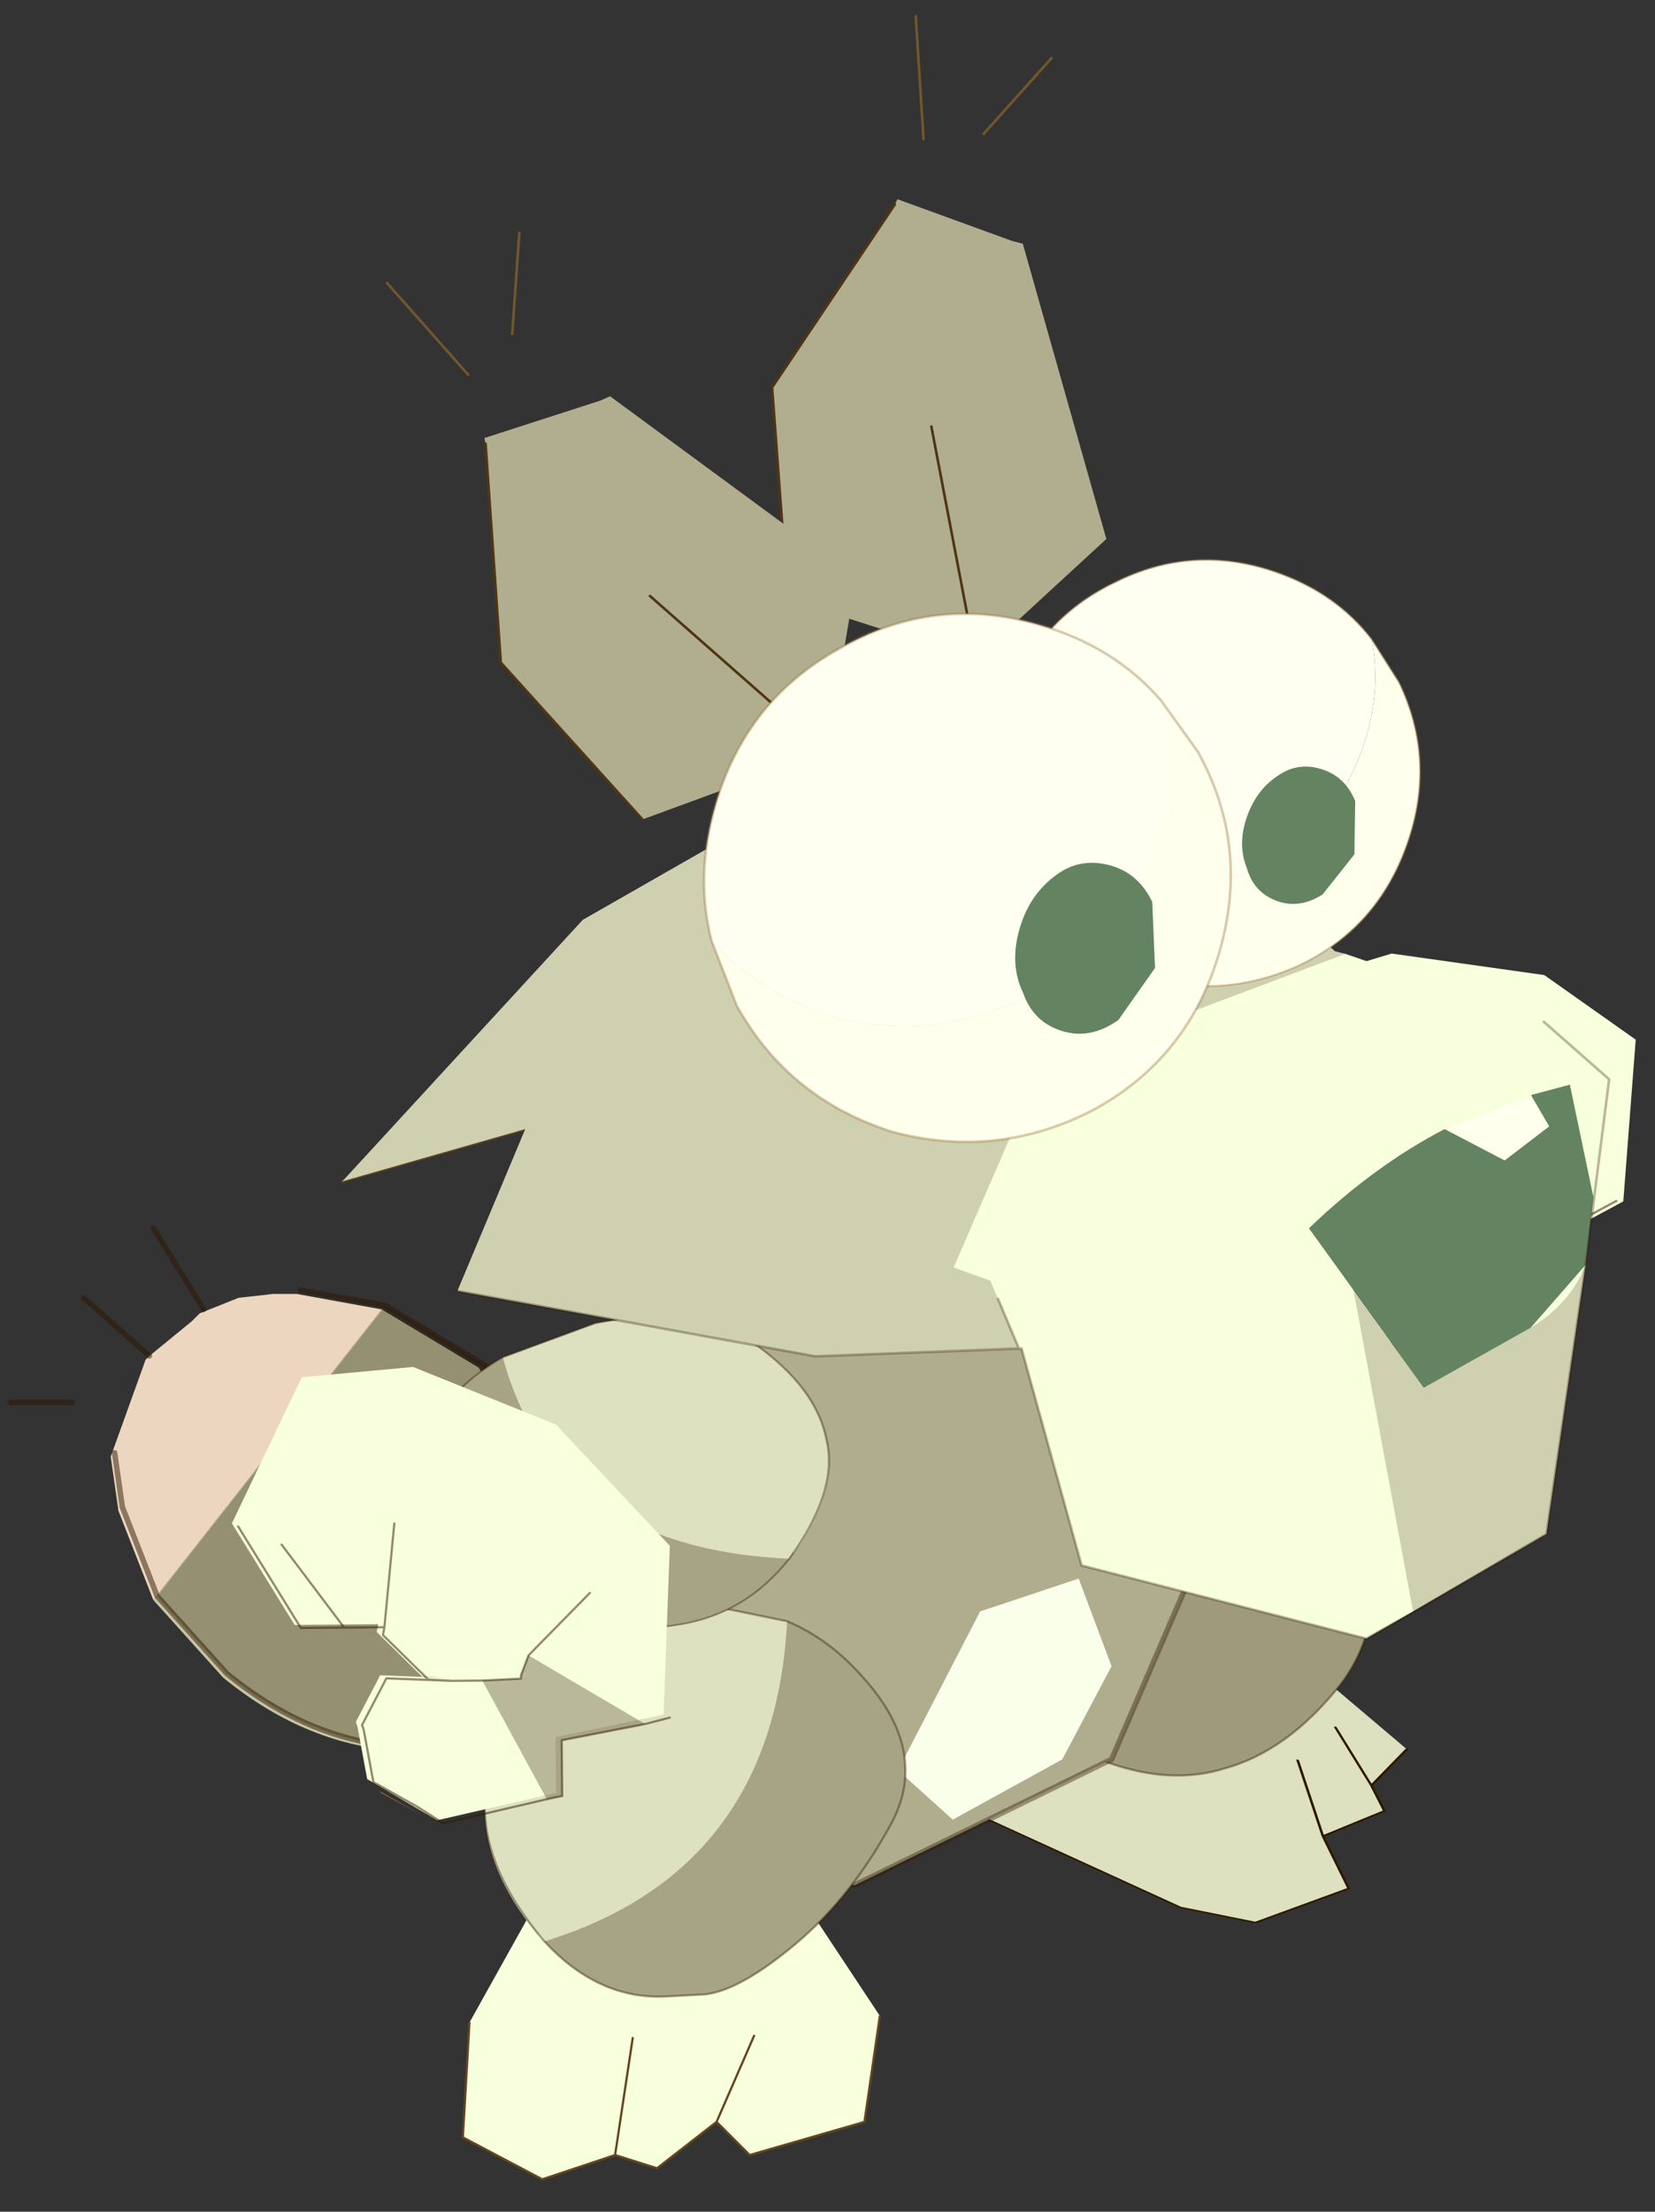 <svg width="158" height="211" xmlns="http://www.w3.org/2000/svg" xmlns:xlink="http://www.w3.org/1999/xlink"><rect width="100%" height="100%" fill="#333333" stroke="none"/><defs><g transform="translate(7.4 9.9)" id="G"><use xlink:href="#a" width="12.2" transform="matrix(-.037 .264 .494 .07 1.459 3.785)" height="9.2"/><use xlink:href="#b" width="9.55" transform="matrix(-.104 -.389 -.389 .104 5.89 5.613)" height="8.95"/><use xlink:href="#c" width="5.55" transform="rotate(45.001 -2.646 -5.595)" height="3.75"/><use xlink:href="#d" width="5.9" transform="translate(-1.7 .6)" height="6.55"/><use xlink:href="#e" width="9.45" transform="translate(-2.824 6.85) scale(.403)" height="7.4"/><use xlink:href="#f" width="9.55" transform="translate(-2.623 4.558) scale(.403)" height="8.95"/><use xlink:href="#f" width="9.55" transform="matrix(-.395 .077 .061 .312 .22 1.663)" height="8.95"/><use xlink:href="#g" width="11.45" transform="matrix(.285 .28 .28 -.285 -5.835 4.08)" height="8.8"/><use xlink:href="#g" width="11.45" transform="rotate(165.463 4.12 1.319) scale(.4)" height="8.8"/><use xlink:href="#h" width="12.2" transform="translate(-4.55 -9.9)" height="14.8"/></g><g id="a"><use xlink:href="#i" width="12.2" height="9.2"/><use xlink:href="#j" width="12.2" height="9.2"/></g><g id="b"><use xlink:href="#k" width="9.55" height="8.95"/><use xlink:href="#l" width="9.55" height="8.95"/></g><g id="l"><path fill-rule="evenodd" fill-opacity=".353" fill="#2e1700" d="M-7.5 2.85h-.05q-1.25-1.5-1.2-3 0-1.5 1.15-3.05 1.15-1.5 3.5-1.5l2.2.45q.95.4 1.7 1.25Q1.35-1.3.45.35-.45 2-1.7 3.05-2.95 4.1-3.75 4.2l-.95.05Q-6.2 4.3-7.4 3l-.1-.15" transform="translate(8.75 4.7)"/><path stroke-width=".05" stroke-opacity=".4" stroke-linejoin="round" stroke-linecap="round" stroke="#2e1700" fill="none" d="M1.25 7.55H1.2q-1.25-1.5-1.2-3 0-1.5 1.15-3.05Q2.3 0 4.65 0l2.2.45q.95.4 1.7 1.25 1.55 1.7.65 3.35-.9 1.65-2.15 2.7Q5.8 8.8 5 8.9"/></g><g transform="translate(5.55 1.9)" id="c"><use xlink:href="#m" width="1.6" transform="translate(-4.75 -1.55)" height="3.35"/><use xlink:href="#n" width="3.55" transform="translate(-3.55 -1.85)" height="3.7"/><use xlink:href="#o" width="5.55" transform="translate(-5.55 -1.9)" height="3.7"/></g><g id="o"><path fill-rule="evenodd" fill-opacity=".302" fill="#2e1700" d="m-3.55-1.6 1-.25q.95-.15 1.7.35.75.45.85 1.2.05.75-.55 1.4-.65.6-1.65.7l-.95-.05-.4-3.35" transform="translate(5.55 1.9)"/><path stroke-width=".05" stroke-opacity=".502" stroke-linejoin="round" stroke-linecap="round" stroke="#2e1700" fill="none" d="m2 .3 1-.25Q3.95-.1 4.7.4q.75.45.85 1.2Q5.6 2.35 5 3q-.65.6-1.65.7l-.95-.05-.8-.35-.4-.3M1.35.75 2 .3M.85 1.5 0 1.3m.8.85L0 2.2m.6.75-.4.4"/></g><g id="d"><use xlink:href="#p" width="5.9" height="6.55"/><use xlink:href="#q" width="5.9" height="6.55"/></g><g id="q"><path fill-rule="evenodd" fill-opacity=".4" fill="#fff" d="m1.85 1.3-.45.85-1 .55-.5-.45L.65.8l.9-.3.3.8" transform="translate(2.95 3.25)"/><path fill-rule="evenodd" fill-opacity=".353" fill="#2e1700" d="M1.8-2.5 2.95-.4l-1.1 2.55L-.5 3.3l-2.15-1.2-.3-3.2.95-1.15 1.35-1 2.45.75m.05 3.8-.3-.8-.9.3-.75 1.45.5.45 1-.55.45-.85" transform="translate(2.95 3.25)"/><path stroke-width=".05" stroke-opacity=".4" stroke-linejoin="round" stroke-linecap="round" stroke="#2e1700" fill="none" d="M4.75.75 2.3 0 .95 1 0 2.15l.3 3.2 2.15 1.2L4.8 5.4l1.1-2.55L4.75.75z"/></g><g transform="translate(9.25 3.6)" id="e"><use xlink:href="#r" width="9.45" transform="translate(-9.25 -3.6)" height="7.4"/><use xlink:href="#s" width="9.45" transform="translate(-9.25 .1)" height="3.7"/></g><g id="f"><use xlink:href="#t" width="9.55" height="8.95"/><use xlink:href="#u" width="9.55" height="8.95"/></g><g id="u"><path fill-rule="evenodd" fill-opacity=".302" fill="#2e1700" d="M-1.9-4.25q.95.4 1.7 1.25Q1.35-1.3.45.35-.45 2-1.7 3.05-2.95 4.1-3.75 4.2l-.95.05Q-6.2 4.3-7.4 3q5.2-1.6 5.5-7.25" transform="translate(8.75 4.7)"/><path stroke-width=".05" stroke-opacity=".4" stroke-linejoin="round" stroke-linecap="round" stroke="#2e1700" fill="none" d="M1.35 7.7Q-.05 6.05 0 4.55q0-1.5 1.15-3.05Q2.3 0 4.65 0l2.2.45q.95.4 1.7 1.25 1.55 1.7.65 3.35-.9 1.65-2.15 2.7Q5.8 8.8 5 8.9l-.95.05Q2.55 9 1.35 7.7z"/></g><g transform="translate(7.55 3.15)" id="g"><use xlink:href="#v" width="1.1" transform="translate(.35 -3.15)" height=".3"/><use xlink:href="#w" width="11.3" transform="translate(-7.55 -3.15)" height="8.8"/><use xlink:href="#x" width="10.1" transform="translate(-6.2 -3.1)" height="6.55"/></g><g id="x"><path fill-rule="evenodd" fill-opacity=".302" fill="#2e1700" d="m3.2-.6.2.3-.9.9 1.1 1.6-3-.75L.8 1 .85.95.25.3 3.2-.6" transform="translate(6.2 3.1)"/><path stroke-width=".05" stroke-opacity=".502" stroke-linejoin="round" stroke-linecap="round" stroke="#2e1700" fill="none" d="M2.5 4.55 4 2.7l-.65-.65L1 2.4M0 2l2.65-.65.7.7M4 2.7l.1-.15h1.45l.4.35-1.1-1L5.2.75 5.3.7l1-.7 1.1.3m-.95 3.1-.1-.1-.4-.4m.5.5.6.65L7 4.1l-.2.45v2M5.2.75 5.3.7M7.4.3l.7.15L9.4 2.5l.2.3-.9.9 1.1 1.6.3.5"/></g><g transform="translate(6.1 7.4)" id="h"><use xlink:href="#y" width="24.25" transform="translate(-5.473 -1.689) scale(.477)" height="19.05"/><use xlink:href="#z" width="6.4" transform="translate(-1.55 -7.407) scale(.477)" height="12.3"/><use xlink:href="#A" width="10.05" transform="rotate(19.286 9.355 2.166) scale(.385)" height="10.1"/><use xlink:href="#z" width="6.4" transform="rotate(-37.868 -9.128 6.802) scale(.475)" height="12.3"/><use xlink:href="#A" width="10.05" transform="rotate(16.015 8.229 -6.254) scale(.477)" height="10.1"/></g><g transform="translate(12.1 19.05)" id="y"><use xlink:href="#B" width="23.95" transform="translate(-12.1 -16.8)" height="12"/><use xlink:href="#C" width="24.25" transform="translate(-12.1 -19.05)" height="19.05"/><use xlink:href="#D" width="24.25" transform="translate(-12.1 -19.05)" height="19.05"/></g><g id="B"><path fill-rule="evenodd" fill="#648461" d="m10.65-10.4.75-.2.45 2.15-.15 1.3q-.3.75-1.05 1.2L8.6-4.8 6.4-7.85q1.25-1.2 2.6-1.9l1.15.6.85-.65-.35-.6" transform="translate(12.1 16.8)"/><path fill-rule="evenodd" fill="#ffffed" d="m9-9.75 1.65-.65.35.6-.85.65L9-9.75" transform="translate(12.1 16.8)"/><path stroke-width=".05" stroke-linejoin="round" stroke-linecap="round" stroke="#634620" fill="none" d="m0 8.05 3.5-1M7.5 0v1.4"/></g><g id="D"><path fill-rule="evenodd" fill-opacity=".2" fill="#2e1700" d="m-9.9-6.65 1.3-3.1-3.5 1 4.6-5 2.8-1.6.1-.05v-1.4L.2-19l.2-.05 6.5 5.9.2.05-5.85 2.2L-.4-7.1l.7.25.15.35.4.95-3.9.15-6.85-1.25M8.4-.5 7.25-6.7 8.6-4.8l2.05-1.15q.75-.45 1.05-1.2L10.95-2 8.4-.5" transform="translate(12.1 19.05)"/><path stroke-width=".05" stroke-opacity=".302" stroke-linejoin="round" stroke-linecap="round" stroke="#2e1700" fill="none" d="m2.2 12.4 6.85 1.25 3.9-.15-.4-.95m11.25-.65.45-3.55L23 7.25m.8 4.65-.75 5.15-2.55 1.5-.9.5-5.45-1.4L13 13.5h-.05"/></g><g transform="translate(3.25 16.05)" id="z"><use xlink:href="#E" width="6.4" transform="translate(-3.25 -12.55)" height="8.8"/><use xlink:href="#F" width="5.35" transform="translate(-3.25 -16.05)" height="12.3"/></g><g id="F" stroke-width=".05" stroke-linejoin="round" stroke-linecap="round" fill="none"><path stroke="#72562c" d="M4.05 2.25 5.35.8M2.9 2.35 2.75 0"/><path stroke="#503514" d="M.3 11.15 0 7.1l2.35-3.5m1.55 8.7-.85-4.45"/></g><g id="P"><path fill-rule="evenodd" fill="#fffff1" d="M-3.3 1.45q-.65-1.1-.65-2.5 0-2.1 1.45-3.55 1.45-1.5 3.55-1.5 1.5 0 2.65.75.65 1.1.65 2.5Q4.35-.75 2.9.7 1.4 2.15-.7 2.2q-1.45-.05-2.6-.75" transform="translate(3.95 6.1)"/><path fill-rule="evenodd" fill="#ffffed" d="M-3.3 1.45q1.15.7 2.6.75Q1.4 2.15 2.9.7 4.35-.75 4.35-2.85q0-1.4-.65-2.5l.95.75Q6.1-3.15 6.1-1.05q0 2.1-1.45 3.55-1.5 1.45-3.6 1.5-2.1-.05-3.55-1.5l-.8-1.05" transform="translate(3.95 6.1)"/><path stroke-width=".05" stroke-opacity=".373" stroke-linejoin="round" stroke-linecap="round" stroke="#997240" fill="none" d="M7.65.75Q6.5 0 5 0 2.9 0 1.45 1.5 0 2.95 0 5.05q0 1.4.65 2.5m7-6.8.95.75q1.45 1.45 1.45 3.55 0 2.1-1.45 3.55-1.5 1.45-3.6 1.5-2.1-.05-3.55-1.5l-.8-1.05"/><path fill-rule="evenodd" fill="#648461" d="M5-.4 4.6.75q-.4.5-.95.5-.6 0-.95-.5Q2.3.3 2.3-.4t.4-1.2q.35-.45.95-.45.55 0 .95.45L5-.4" transform="translate(3.95 6.1)"/></g><g id="R" stroke-opacity="0" stroke-linejoin="round" stroke-linecap="round" stroke="#f0f" fill="none"><path d="M187.95-293.5v380h-380v-380h380" transform="translate(192.55 294)"/><path d="m187.95-293.5-190 190 190 190m-380-380 190 190L-192 86.5M92.95-38.4H-97" transform="translate(192.55 294)"/></g><path fill-rule="evenodd" fill="#dde1bf" d="M3.9-2.8 5.95.9l.15 1.4-1.6 1.6-1.65-.6L1.7 4.35l-.8-.3-1.4.55-5.6-4.75L.25-4.6 3.9-2.8" transform="translate(6.1 4.6)" id="H"/><path stroke-width=".05" stroke-linejoin="round" stroke-linecap="round" stroke="#2e1700" fill="none" d="M0 4.45 6.35 0M10 1.8l2.05 3.7.15 1.4-1.6 1.6-1.65-.6L7.8 8.95l-.8-.3-1.4.55m3.35-1.3L6.5 7.25m.5 1.4-1.8-.8" id="j"/><path fill-rule="evenodd" fill="#dde1bf" d="M3.8-2.75q1.55 1.7.65 3.35-.9 1.65-2.15 2.7Q1.05 4.35.25 4.45l-.95.05q-1.5.05-2.7-1.25l-.1-.15h-.05q-1.25-1.5-1.2-3 0-1.5 1.15-3.05 1.15-1.5 3.5-1.5L2.1-4q.95.4 1.7 1.25" transform="translate(4.75 4.45)" id="I"/><path fill-rule="evenodd" fill="#edd6bf" d="m-4.7-.35.15-.35.2-.25.15-.15.65-.45.4 3.35-.8-.35-.4-.3-.4-.85V.25l.05-.5v-.1" transform="translate(4.75 1.55)" id="m"/><path fill-rule="evenodd" fill="#c4c5a5" d="M1.75-.25q.05.75-.55 1.4-.65.6-1.65.7l-.95-.05-.4-3.35 1-.25 1.7.35q.75.45.85 1.2" transform="translate(1.8 1.85)" id="J"/><path fill-rule="evenodd" fill="#f7ffdc" d="M1.8-2.5 2.95-.4l-1.1 2.55L-.5 3.3l-2.15-1.2-.3-3.2.95-1.15 1.35-1 2.45.75" transform="translate(2.95 3.25)" id="K"/><path fill-rule="evenodd" fill="#f7ffdc" d="M2.25-3.7 4.7 0l-.35 2.4-2.6.75L1 2.4-.35 3.45l-.95-.3-1.65.55-1.8-.95.15-2.6 1.45-2.6 5.4-1.25" transform="translate(4.75 3.7)" id="L"/><path stroke-width=".05" stroke-linejoin="round" stroke-linecap="round" stroke="#634620" fill="none" d="M9.45 0 9.1 2.4l-2.6.75-.75-.75L4.4 3.45l-.95-.3-1.65.55L0 2.75.15.15m5.6 2.25L6.6.45m-3.15 2.7L3.85.5" id="s"/><path fill-rule="evenodd" fill="#fa7d33" d="M.35-3.15H.4l1.05.3-1.1-.3" transform="translate(-.35 3.15)" id="v"/><path fill-rule="evenodd" fill="#f7ffdc" d="m1.85-4.4 1.8.45 1.5 2.35-.9.9 1.4 2.1-2.6 2.85-3.8.15L-4 3.05-5.65 1.1l1.2-3.5 2.65-.65L-.45-1.7l.1-.15H1.1l.4.35-1.1-1 .35-1.15.1-.05 1-.7" transform="translate(5.65 4.4)" id="M"/><path fill-rule="evenodd" fill="#f7ffdc" d="m.2-9.5.2-.05 6.5 5.9.2.05 3.8 1.3 1.25 1.1-.3 2.25-.45-2.15-.75.2L9-.25q-1.35.7-2.6 1.9L8.6 4.7l2.05-1.15 1.05-1.2-.75 5.15-3.45 2-5.45-1.4L.9 3.95l-3.95.15-6.85-1.25 1.3-3.1-3.5 1 4.6-5 2.8-1.6.1-.05v-1.4L.2-9.5" transform="translate(12.1 9.55)" id="N"/><path fill-rule="evenodd" fill="#b0ae8e" d="M1.6-3.55 3.2 2.1.7 4.4l-3.6-1.15-.3-4.05 2.35-3.5.05-.1 2.2.8.2.05" transform="translate(3.2 4.4)" id="O"/><use xlink:href="#G" width="15.85" height="19.75" id="Q"/><use xlink:href="#H" width="12.2" height="9.2" id="i"/><use xlink:href="#I" width="9.55" height="8.95" id="k"/><use xlink:href="#J" width="3.55" height="3.7" id="n"/><use xlink:href="#K" width="5.9" height="6.55" id="p"/><use xlink:href="#L" width="9.45" height="7.4" id="r"/><use xlink:href="#I" width="9.55" height="8.95" id="t"/><use xlink:href="#M" width="11.3" height="8.8" id="w"/><use xlink:href="#N" width="24.25" height="19.05" id="C"/><use xlink:href="#O" width="6.4" height="8.8" id="E"/><use xlink:href="#P" width="10.05" height="10.1" id="A"/></defs><path fill="none" d="M-1-1h160v213H-1z"/><use x="6.649" y="20.516" xlink:href="#Q" width="15.85" transform="translate(-73.16 -212.848) scale(10.454)" height="19.75"/><use x="69.513" y="214.48" xlink:href="#R" width="381" transform="translate(-192.55 -294)" height="381"/></svg>